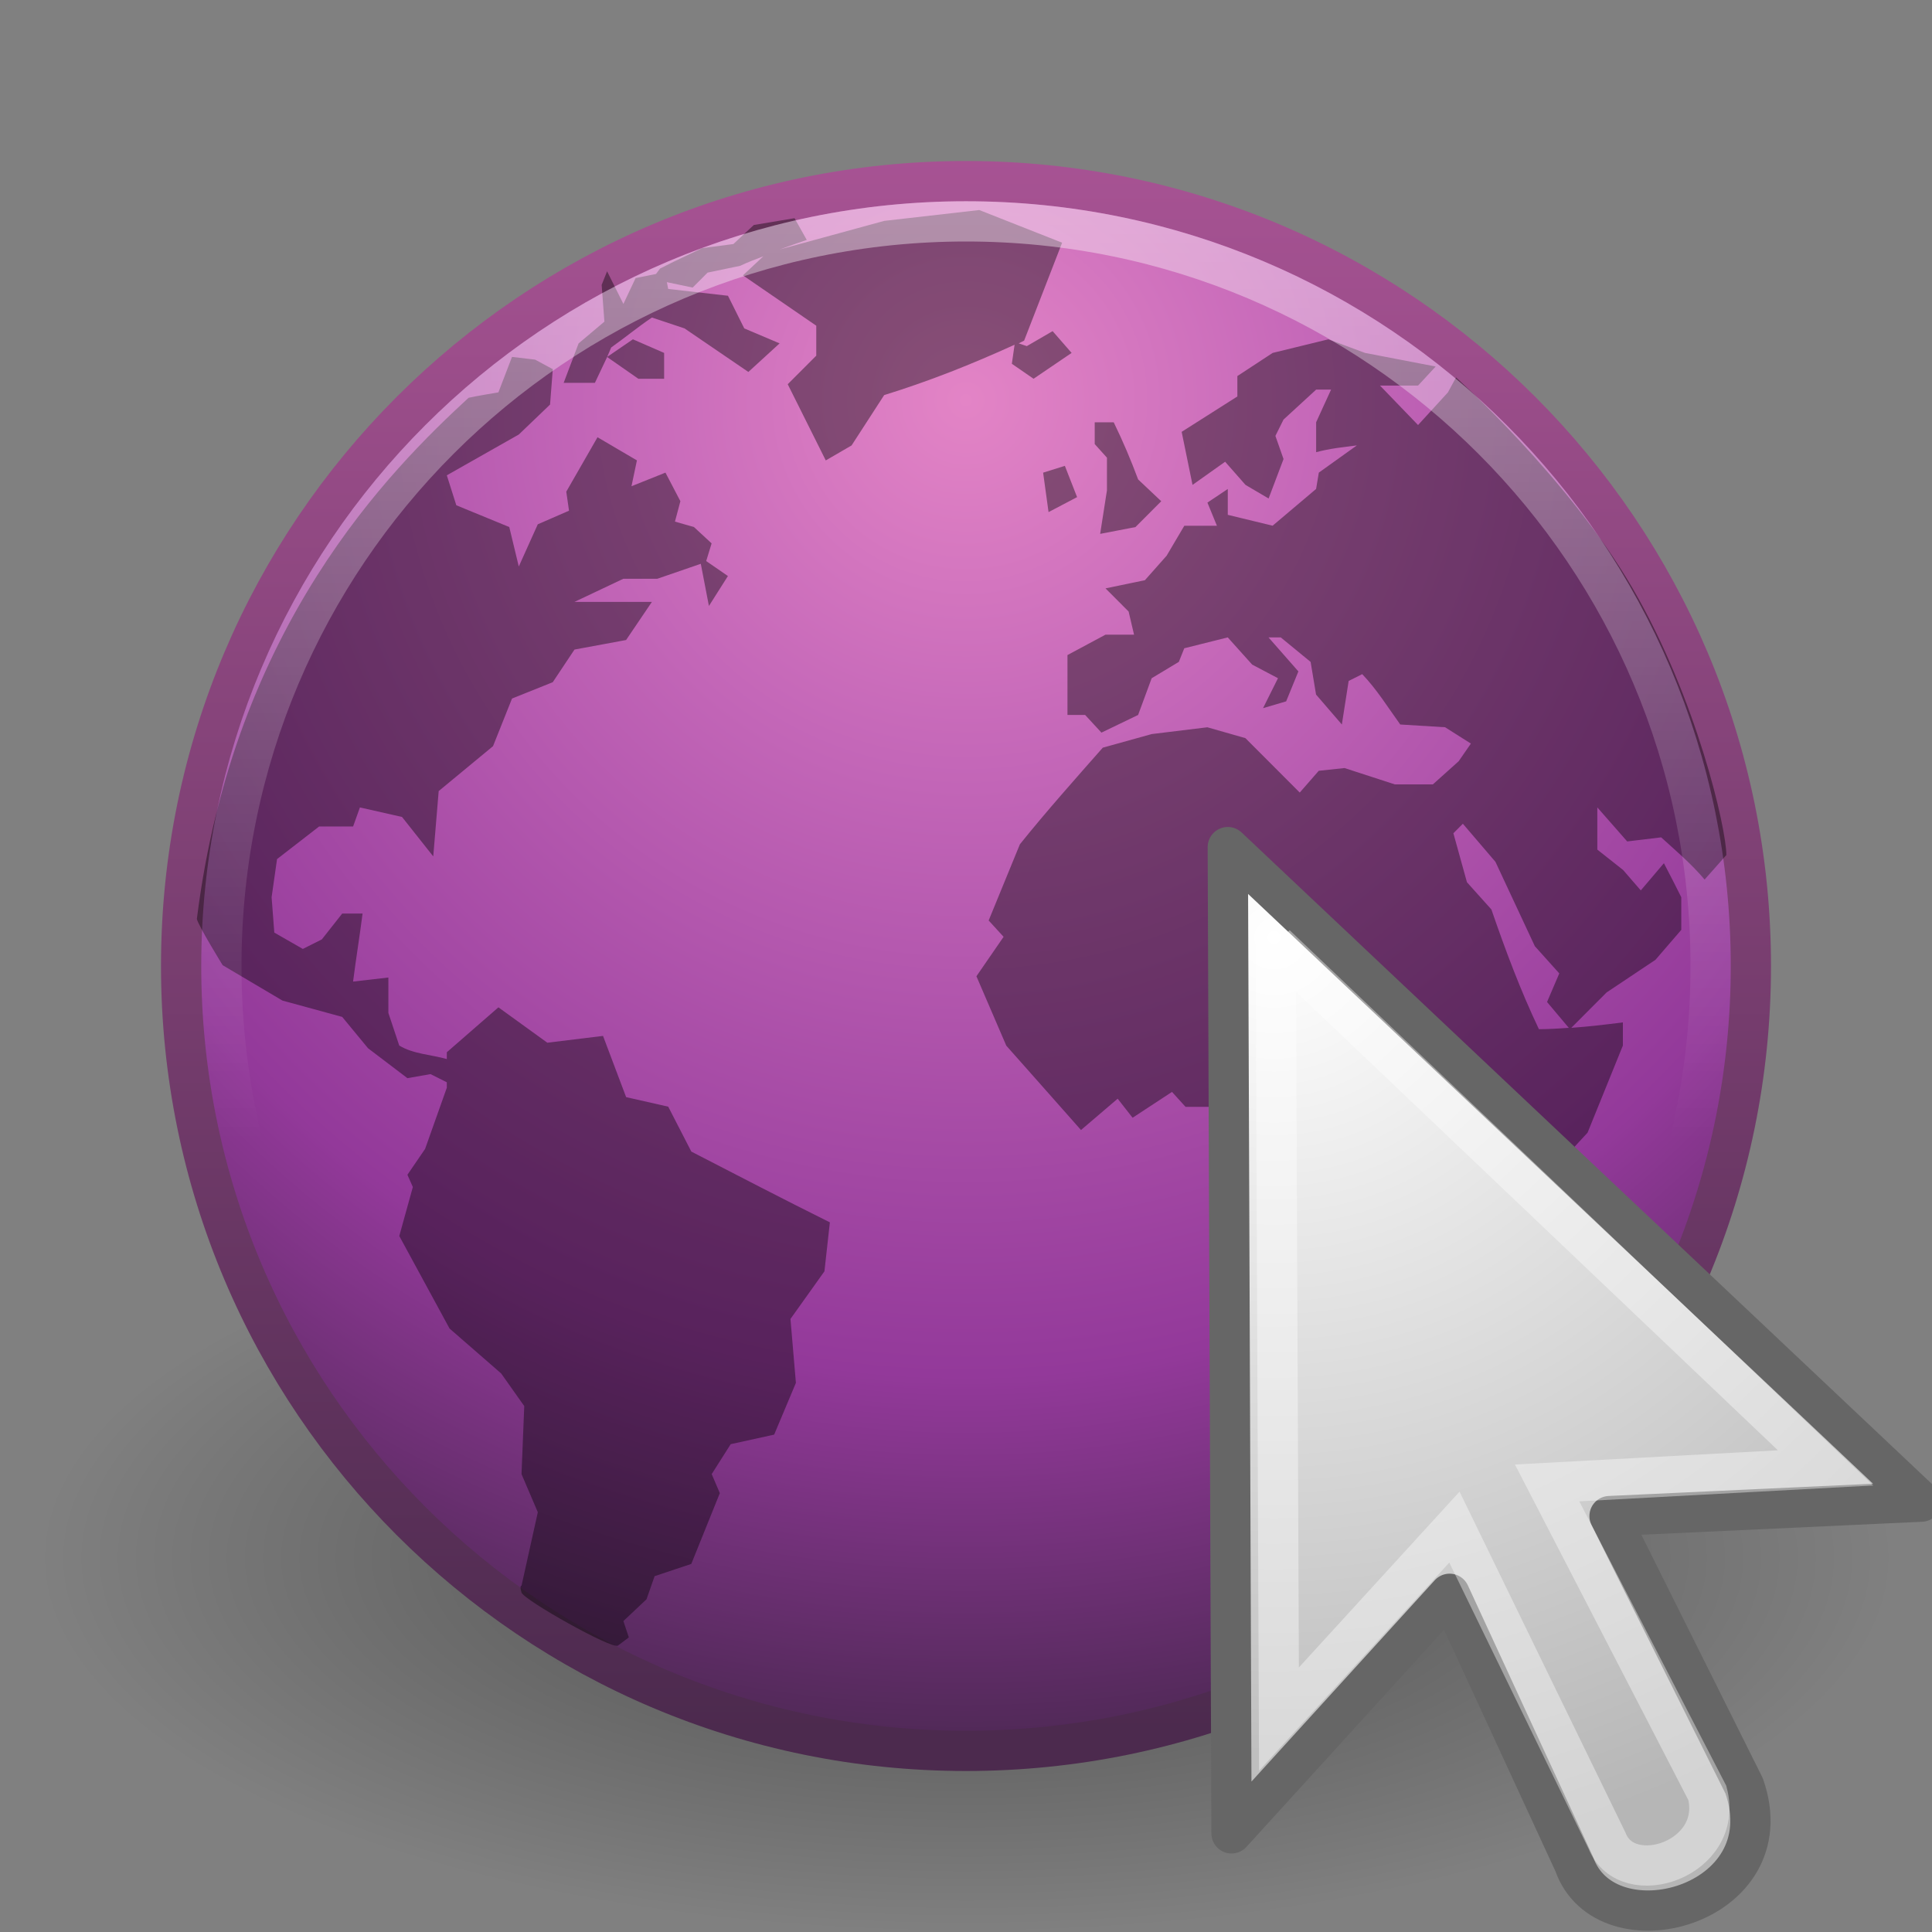 <?xml version="1.0" encoding="UTF-8" standalone="no"?>
<!-- Created with Inkscape (http://www.inkscape.org/) -->

<svg
   xmlns:dc="http://purl.org/dc/elements/1.1/"
   xmlns:cc="http://creativecommons.org/ns#"
   xmlns:rdf="http://www.w3.org/1999/02/22-rdf-syntax-ns#"
   xmlns:svg="http://www.w3.org/2000/svg"
   xmlns="http://www.w3.org/2000/svg"
   xmlns:xlink="http://www.w3.org/1999/xlink"
   xmlns:sodipodi="http://sodipodi.sourceforge.net/DTD/sodipodi-0.dtd"
   xmlns:inkscape="http://www.inkscape.org/namespaces/inkscape"
   version="1.1"
   width="48"
   height="48"
   id="svg3759"
   inkscape:version="0.47 r22583"
   sodipodi:docname="browser.svg">
  <rect width="100%" height="100%" fill="#808080" stroke="none"/>
  <sodipodi:namedview
     pagecolor="#ffffff"
     bordercolor="#666666"
     borderopacity="1"
     objecttolerance="10"
     gridtolerance="10"
     guidetolerance="10"
     inkscape:pageopacity="0"
     inkscape:pageshadow="2"
     inkscape:window-width="1366"
     inkscape:window-height="719"
     id="namedview35"
     showgrid="false"
     inkscape:zoom="4.9166667"
     inkscape:cx="-15.559322"
     inkscape:cy="23.59322"
     inkscape:window-x="0"
     inkscape:window-y="24"
     inkscape:window-maximized="1"
     inkscape:current-layer="svg3759" />
  <defs
     id="defs3761">
    <inkscape:perspective
       sodipodi:type="inkscape:persp3d"
       inkscape:vp_x="0 : 24 : 1"
       inkscape:vp_y="0 : 1000 : 0"
       inkscape:vp_z="48 : 24 : 1"
       inkscape:persp3d-origin="24 : 16 : 1"
       id="perspective39" />
    <radialGradient
       cx="17.814"
       cy="24.149"
       r="9.125"
       fx="17.814"
       fy="24.149"
       id="radialGradient2418"
       xlink:href="#linearGradient4845"
       gradientUnits="userSpaceOnUse"
       gradientTransform="matrix(-2.644,0,2.93653e-8,2.534,78.725,-37.986)" />
    <linearGradient
       id="linearGradient4845">
      <stop
         id="stop4847"
         style="stop-color:#ffffff;stop-opacity:1"
         offset="0" />
      <stop
         id="stop4849"
         style="stop-color:#b6b6b6;stop-opacity:1"
         offset="1" />
    </linearGradient>
    <linearGradient
       x1="62.2"
       y1="-12.489"
       x2="62.2"
       y2="-1.462"
       id="linearGradient3697"
       xlink:href="#linearGradient4873"
       gradientUnits="userSpaceOnUse"
       gradientTransform="matrix(2.115,0,0,2.115,-107.577,31.427)" />
    <linearGradient
       id="linearGradient4873">
      <stop
         id="stop4875"
         style="stop-color:#ffffff;stop-opacity:1"
         offset="0" />
      <stop
         id="stop4877"
         style="stop-color:#ffffff;stop-opacity:0"
         offset="1" />
    </linearGradient>
    <radialGradient
       cx="61.24"
       cy="-8.726"
       r="9.755"
       fx="61.24"
       fy="-8.726"
       id="radialGradient3705"
       xlink:href="#linearGradient3671-7"
       gradientUnits="userSpaceOnUse"
       gradientTransform="matrix(0,3.523,-3.523,0,-6.744,-205.799)" />
    <linearGradient
       id="linearGradient2867-449-88-871-390-598-476-591-434-148">
      <stop
         id="stop4627"
         style="stop-color:#51cfee;stop-opacity:1"
         offset="0" />
      <stop
         id="stop4629"
         style="stop-color:#49a3d2;stop-opacity:1"
         offset="0.262" />
      <stop
         id="stop4631"
         style="stop-color:#3470b4;stop-opacity:1"
         offset="0.705" />
      <stop
         id="stop4633"
         style="stop-color:#273567;stop-opacity:1"
         offset="1" />
    </linearGradient>
    <linearGradient
       x1="20"
       y1="43"
       x2="20"
       y2="2.689"
       id="linearGradient3713"
       xlink:href="#linearGradient3707"
       gradientUnits="userSpaceOnUse"
       gradientTransform="matrix(0.98,0,0,0.98,0.09,0.87)" />
    <linearGradient
       id="linearGradient3707-319-631">
      <stop
         id="stop4637"
         style="stop-color:#254b6d;stop-opacity:1"
         offset="0" />
      <stop
         id="stop4639"
         style="stop-color:#415b73;stop-opacity:1"
         offset="0.5" />
      <stop
         id="stop4641"
         style="stop-color:#6195b5;stop-opacity:1"
         offset="1" />
    </linearGradient>
    <linearGradient
       id="linearGradient8838">
      <stop
         id="stop8840"
         style="stop-color:#000000;stop-opacity:1"
         offset="0" />
      <stop
         id="stop8842"
         style="stop-color:#000000;stop-opacity:0"
         offset="1" />
    </linearGradient>
    <radialGradient
       cx="62.625"
       cy="4.625"
       r="10.625"
       fx="62.625"
       fy="4.625"
       id="radialGradient3757"
       xlink:href="#linearGradient8838"
       gradientUnits="userSpaceOnUse"
       gradientTransform="matrix(1,0,0,0.341,0,3.047)" />
    <inkscape:perspective
       id="perspective2894"
       inkscape:persp3d-origin="0.5 : 0.33333333 : 1"
       inkscape:vp_z="1 : 0.5 : 1"
       inkscape:vp_y="0 : 1000 : 0"
       inkscape:vp_x="0 : 0.5 : 1"
       sodipodi:type="inkscape:persp3d" />
    <radialGradient
       cx="26.617"
       cy="-2.064"
       r="23"
       fx="26.617"
       fy="-2.064"
       id="radialGradient3322"
       xlink:href="#linearGradient3671-7"
       gradientUnits="userSpaceOnUse"
       gradientTransform="matrix(-4.8906066e-8,-2.851,3.756,0,96.174,156.12)" />
    <linearGradient
       id="linearGradient3671-7">
      <stop
         id="stop3673-5"
         style="stop-color:#e384c6;stop-opacity:1"
         offset="0" />
      <stop
         id="stop3675-9"
         style="stop-color:#c467b8;stop-opacity:1;"
         offset="0.262" />
      <stop
         id="stop3677-6"
         style="stop-color:#93399a;stop-opacity:1"
         offset="0.705" />
      <stop
         id="stop3679-2"
         style="stop-color:#48274f;stop-opacity:1"
         offset="1" />
    </linearGradient>
    <linearGradient
       x1="10.014"
       y1="44.96"
       x2="10.014"
       y2="2.876"
       id="linearGradient3324"
       xlink:href="#linearGradient3707"
       gradientUnits="userSpaceOnUse"
       gradientTransform="matrix(2.575,0,0,2.417,2.211,10.951)" />
    <linearGradient
       id="linearGradient3707">
      <stop
         id="stop3709"
         style="stop-color:#4c2a4e;stop-opacity:1"
         offset="0" />
      <stop
         id="stop3711"
         style="stop-color:#a85394;stop-opacity:1"
         offset="1" />
    </linearGradient>
    <radialGradient
       r="23"
       fy="-2.064"
       fx="26.617"
       cy="-2.064"
       cx="26.617"
       gradientTransform="matrix(-4.8906066e-8,-2.851,3.756,0,-43.08,93.425)"
       gradientUnits="userSpaceOnUse"
       id="radialGradient2909"
       xlink:href="#linearGradient3671-7"
       inkscape:collect="always" />
    <linearGradient
       y2="2.876"
       x2="10.014"
       y1="44.96"
       x1="10.014"
       gradientTransform="matrix(2.575,0,0,2.417,-137.044,-51.744)"
       gradientUnits="userSpaceOnUse"
       id="linearGradient2911"
       xlink:href="#linearGradient3707"
       inkscape:collect="always" />
  </defs>
  <g
     id="layer1">
    <path
       d="m 73.25,4.625 a 10.625,3.625 0 1 1 -21.25,0 10.625,3.625 0 1 1 21.25,0 z"
       transform="matrix(2.165,0,0,2.564,-111.565,26.85)"
       id="path8836"
       style="opacity:0.4;fill:url(#radialGradient3757);fill-opacity:1;fill-rule:evenodd;stroke:none;stroke-width:1;marker:none;visibility:visible;display:inline;overflow:visible" />
    <path
       d="M 43.5,23.999 C 43.5,34.769 34.769,43.5 24,43.5 13.231,43.5 4.5,34.769 4.5,23.999 4.5,13.23 13.231,4.5 24,4.5 c 10.769,0 19.5,8.73 19.5,19.499 l 0,0 z"
       id="path6495"
       style="fill:url(#radialGradient3705);fill-opacity:1.0;fill-rule:nonzero;stroke:url(#linearGradient3713);stroke-width:1;stroke-miterlimit:4;stroke-dasharray:none" />
    <path
       d="m 24.33,5.218 -2.362,0.27 -2.599,0.71 c 0.221,-0.078 0.446,-0.162 0.675,-0.237 L 19.74,5.421 18.728,5.59 18.221,6.063 17.445,6.165 16.736,6.503 16.399,6.672 16.298,6.807 15.791,6.909 15.488,7.551 15.083,6.74 l -0.135,0.338 0.068,0.913 -0.641,0.541 -0.371,0.98 0.776,0 0.304,-0.642 0.101,-0.237 c 0.341,-0.242 0.665,-0.511 1.012,-0.744 l 0.81,0.27 c 0.527,0.359 1.058,0.723 1.586,1.082 L 19.369,8.531 18.491,8.159 18.086,7.348 16.601,7.179 16.568,7.01 17.209,7.145 17.58,6.773 18.39,6.604 C 18.582,6.511 18.77,6.444 18.964,6.368 l -0.506,0.473 1.822,1.251 0,0.744 -0.709,0.71 0.945,1.893 0.641,-0.372 0.81,-1.251 c 1.139,-0.353 2.165,-0.763 3.24,-1.251 l -0.068,0.473 0.54,0.372 0.945,-0.642 -0.472,-0.541 -0.641,0.372 -0.202,-0.068 c 0.047,-0.021 0.088,-0.046 0.135,-0.068 L 26.388,6.03 24.33,5.218 z m -9.247,3.651 0.776,0.541 0.641,0 0,-0.642 L 15.724,8.43 15.083,8.869 z M 33.003,8.43 31.619,8.768 30.742,9.343 l 0,0.507 -1.384,0.879 0.27,1.318 0.81,-0.575 0.506,0.575 0.574,0.338 0.371,-0.98 -0.202,-0.575 0.202,-0.406 0.81,-0.744 0.371,0 -0.371,0.811 0,0.744 c 0.334,-0.091 0.671,-0.126 1.012,-0.169 l -0.945,0.676 -0.068,0.406 -1.08,0.913 -1.114,-0.27 0,-0.642 -0.506,0.338 0.236,0.575 -0.81,0 -0.439,0.744 -0.54,0.609 -0.979,0.203 0.574,0.575 0.135,0.575 -0.709,0 -0.945,0.507 0,1.488 0.439,0 0.405,0.439 0.911,-0.439 0.337,-0.913 0.675,-0.406 0.135,-0.338 1.08,-0.27 0.607,0.676 0.641,0.338 -0.371,0.744 0.574,-0.169 0.304,-0.744 -0.742,-0.845 0.304,0 0.742,0.609 0.135,0.811 0.641,0.744 0.169,-1.082 0.337,-0.169 c 0.359,0.374 0.642,0.83 0.945,1.251 l 1.114,0.068 0.641,0.406 -0.304,0.439 -0.641,0.575 -0.945,0 -1.249,-0.406 -0.641,0.068 -0.472,0.541 -1.35,-1.352 -0.945,-0.27 -1.384,0.169 -1.215,0.338 c -0.693,0.787 -1.403,1.583 -2.059,2.4 l -0.776,1.893 0.371,0.406 -0.675,0.98 0.742,1.724 c 0.618,0.7 1.239,1.395 1.856,2.096 l 0.911,-0.778 0.371,0.473 0.979,-0.642 0.337,0.372 0.979,0 0.574,0.642 -0.337,1.149 0.675,0.778 -0.034,1.352 0.506,0.98 -0.371,0.845 c -0.036,0.606 -0.068,1.186 -0.068,1.792 0.298,0.821 0.596,1.641 0.877,2.468 l 0.202,1.318 0,0.676 0.54,0 0.776,-0.507 0.945,0 1.417,-1.589 -0.169,-0.541 0.945,-0.845 -0.709,-0.778 0.844,-0.676 0.81,-0.507 0.371,-0.406 -0.236,-0.913 c 0,-0.768 2e-6,-1.53 0,-2.299 l 0.641,-1.42 0.81,-0.879 0.877,-2.164 0,-0.575 c -0.437,0.055 -0.855,0.105 -1.282,0.135 l 0.877,-0.879 1.215,-0.811 0.641,-0.744 0,-0.811 C 41.632,22.016 41.485,21.72 41.339,21.446 l -0.574,0.676 -0.439,-0.507 -0.641,-0.507 0,-1.048 0.742,0.845 0.844,-0.101 c 0.381,0.346 0.746,0.654 1.08,1.048 l 0.54,-0.609 c 0,-0.655 -0.737,-3.889 -2.329,-6.626 -1.592,-2.736 -4.387,-5.24 -4.387,-5.24 l -0.202,0.372 -0.742,0.811 -0.945,-0.98 0.945,0 L 35.669,9.106 33.914,8.768 33.003,8.43 z M 12.72,8.869 12.383,9.748 c 0,0 -0.591,0.098 -0.742,0.135 -1.936,1.787 -5.841,5.664 -6.75,12.948 0.036,0.169 0.641,1.149 0.641,1.149 l 1.485,0.879 1.485,0.406 0.641,0.778 0.979,0.744 0.574,-0.101 0.405,0.203 0,0.135 -0.54,1.521 -0.439,0.642 0.135,0.304 -0.337,1.217 1.249,2.299 1.282,1.116 0.574,0.811 -0.068,1.69 0.405,0.947 -0.405,1.826 c 0,0 -0.054,-0.015 0,0.169 0.055,0.184 2.256,1.423 2.396,1.318 0.14,-0.106 0.27,-0.203 0.27,-0.203 l -0.135,-0.406 0.574,-0.541 0.202,-0.575 0.911,-0.304 0.709,-1.758 -0.202,-0.473 0.472,-0.744 1.08,-0.237 0.54,-1.285 -0.135,-1.589 0.844,-1.183 0.135,-1.217 c -1.158,-0.575 -2.293,-1.166 -3.442,-1.758 l -0.574,-1.116 -1.046,-0.237 -0.574,-1.521 -1.384,0.169 -1.215,-0.879 -1.282,1.116 0,0.169 C 10.716,26.203 10.261,26.186 9.919,25.976 l -0.27,-0.811 0,-0.879 -0.877,0.101 c 0.071,-0.56 0.165,-1.131 0.236,-1.69 l -0.506,0 -0.506,0.642 -0.472,0.237 -0.709,-0.406 -0.067,-0.879 0.135,-0.947 1.046,-0.811 0.844,0 0.169,-0.473 1.046,0.237 0.776,0.98 0.135,-1.623 1.35,-1.116 0.472,-1.183 1.012,-0.406 0.54,-0.811 1.282,-0.237 0.641,-0.947 c -0.635,0 -1.289,0 -1.924,0 l 1.215,-0.575 0.844,0 1.08,-0.372 0.202,1.048 0.472,-0.744 -0.54,-0.372 0.135,-0.439 -0.439,-0.406 -0.472,-0.135 0.135,-0.507 -0.371,-0.71 -0.844,0.338 0.135,-0.642 -0.979,-0.575 -0.776,1.352 0.068,0.473 -0.776,0.338 -0.472,1.048 -0.236,-0.98 -1.316,-0.541 -0.236,-0.744 1.789,-1.014 0.776,-0.744 0.068,-0.879 -0.439,-0.237 -0.574,-0.068 z m 14.478,1.623 0,0.541 0.304,0.338 0,0.811 -0.169,1.082 0.877,-0.169 0.641,-0.642 -0.574,-0.541 c -0.186,-0.496 -0.375,-0.944 -0.607,-1.42 l -0.472,0 z m -0.742,1.082 -0.54,0.169 0.135,0.98 0.709,-0.372 -0.304,-0.778 z m 9.888,8.891 0.81,0.947 0.979,2.096 0.607,0.676 -0.304,0.71 0.54,0.642 c -0.248,0.016 -0.488,0.034 -0.742,0.034 -0.463,-0.974 -0.829,-1.956 -1.181,-2.975 l -0.607,-0.676 -0.337,-1.217 0.236,-0.237 z"
       id="path6534"
       style="opacity:0.4;fill:#000000;fill-opacity:1;fill-rule:nonzero;stroke:none" />
    <path
       d="m 42.5,23.999 c 0,10.218 -8.283,18.501 -18.5,18.501 -10.217,0 -18.5,-8.283 -18.5,-18.501 0,-10.217 8.283,-18.499 18.5,-18.499 10.216,0 18.5,8.282 18.5,18.499 l 0,0 z"
       id="path8655"
       style="opacity:0.4;fill:none;stroke:url(#linearGradient3697);stroke-width:1;stroke-miterlimit:4;stroke-opacity:1;stroke-dasharray:none" />
    <g
       transform="matrix(1,-0.014,0.014,1,-0.289,0.536)"
       id="g2414">
      <path
         d="m 30.5,20.937 17,16.5 -7.75,0.25 c 0,0 3.25,6.75 3.25,6.75 1,3 -3.5,4.125 -4.25,1.875 0,0 -3,-6.75 -3,-6.75 l -5.5,5.875 0.25,-24.5 z"
         id="path3970"
         style="fill:url(#radialGradient2418);fill-opacity:1;fill-rule:evenodd;stroke:#666666;stroke-width:1;stroke-linecap:butt;stroke-linejoin:round;stroke-miterlimit:4;stroke-opacity:1;stroke-dasharray:none;stroke-dashoffset:0;marker:none;visibility:visible;display:inline;overflow:visible" />
      <path
         d="m 31.657,23.379 13.476,13.186 -6.922,0.277 c 0,0 3.872,7.757 3.872,7.757 0.403,1.65 -2.028,2.413 -2.507,1.153 0,0 -3.683,-7.845 -3.683,-7.845 l -4.425,4.708 0.189,-19.236 z"
         id="path4853"
         style="opacity:0.4;fill:none;stroke:#ffffff;stroke-width:1;stroke-linecap:butt;stroke-linejoin:miter;stroke-miterlimit:4;stroke-opacity:1;stroke-dasharray:none;stroke-dashoffset:0;marker:none;visibility:visible;display:inline;overflow:visible" />
    </g>
  </g>
</svg>
